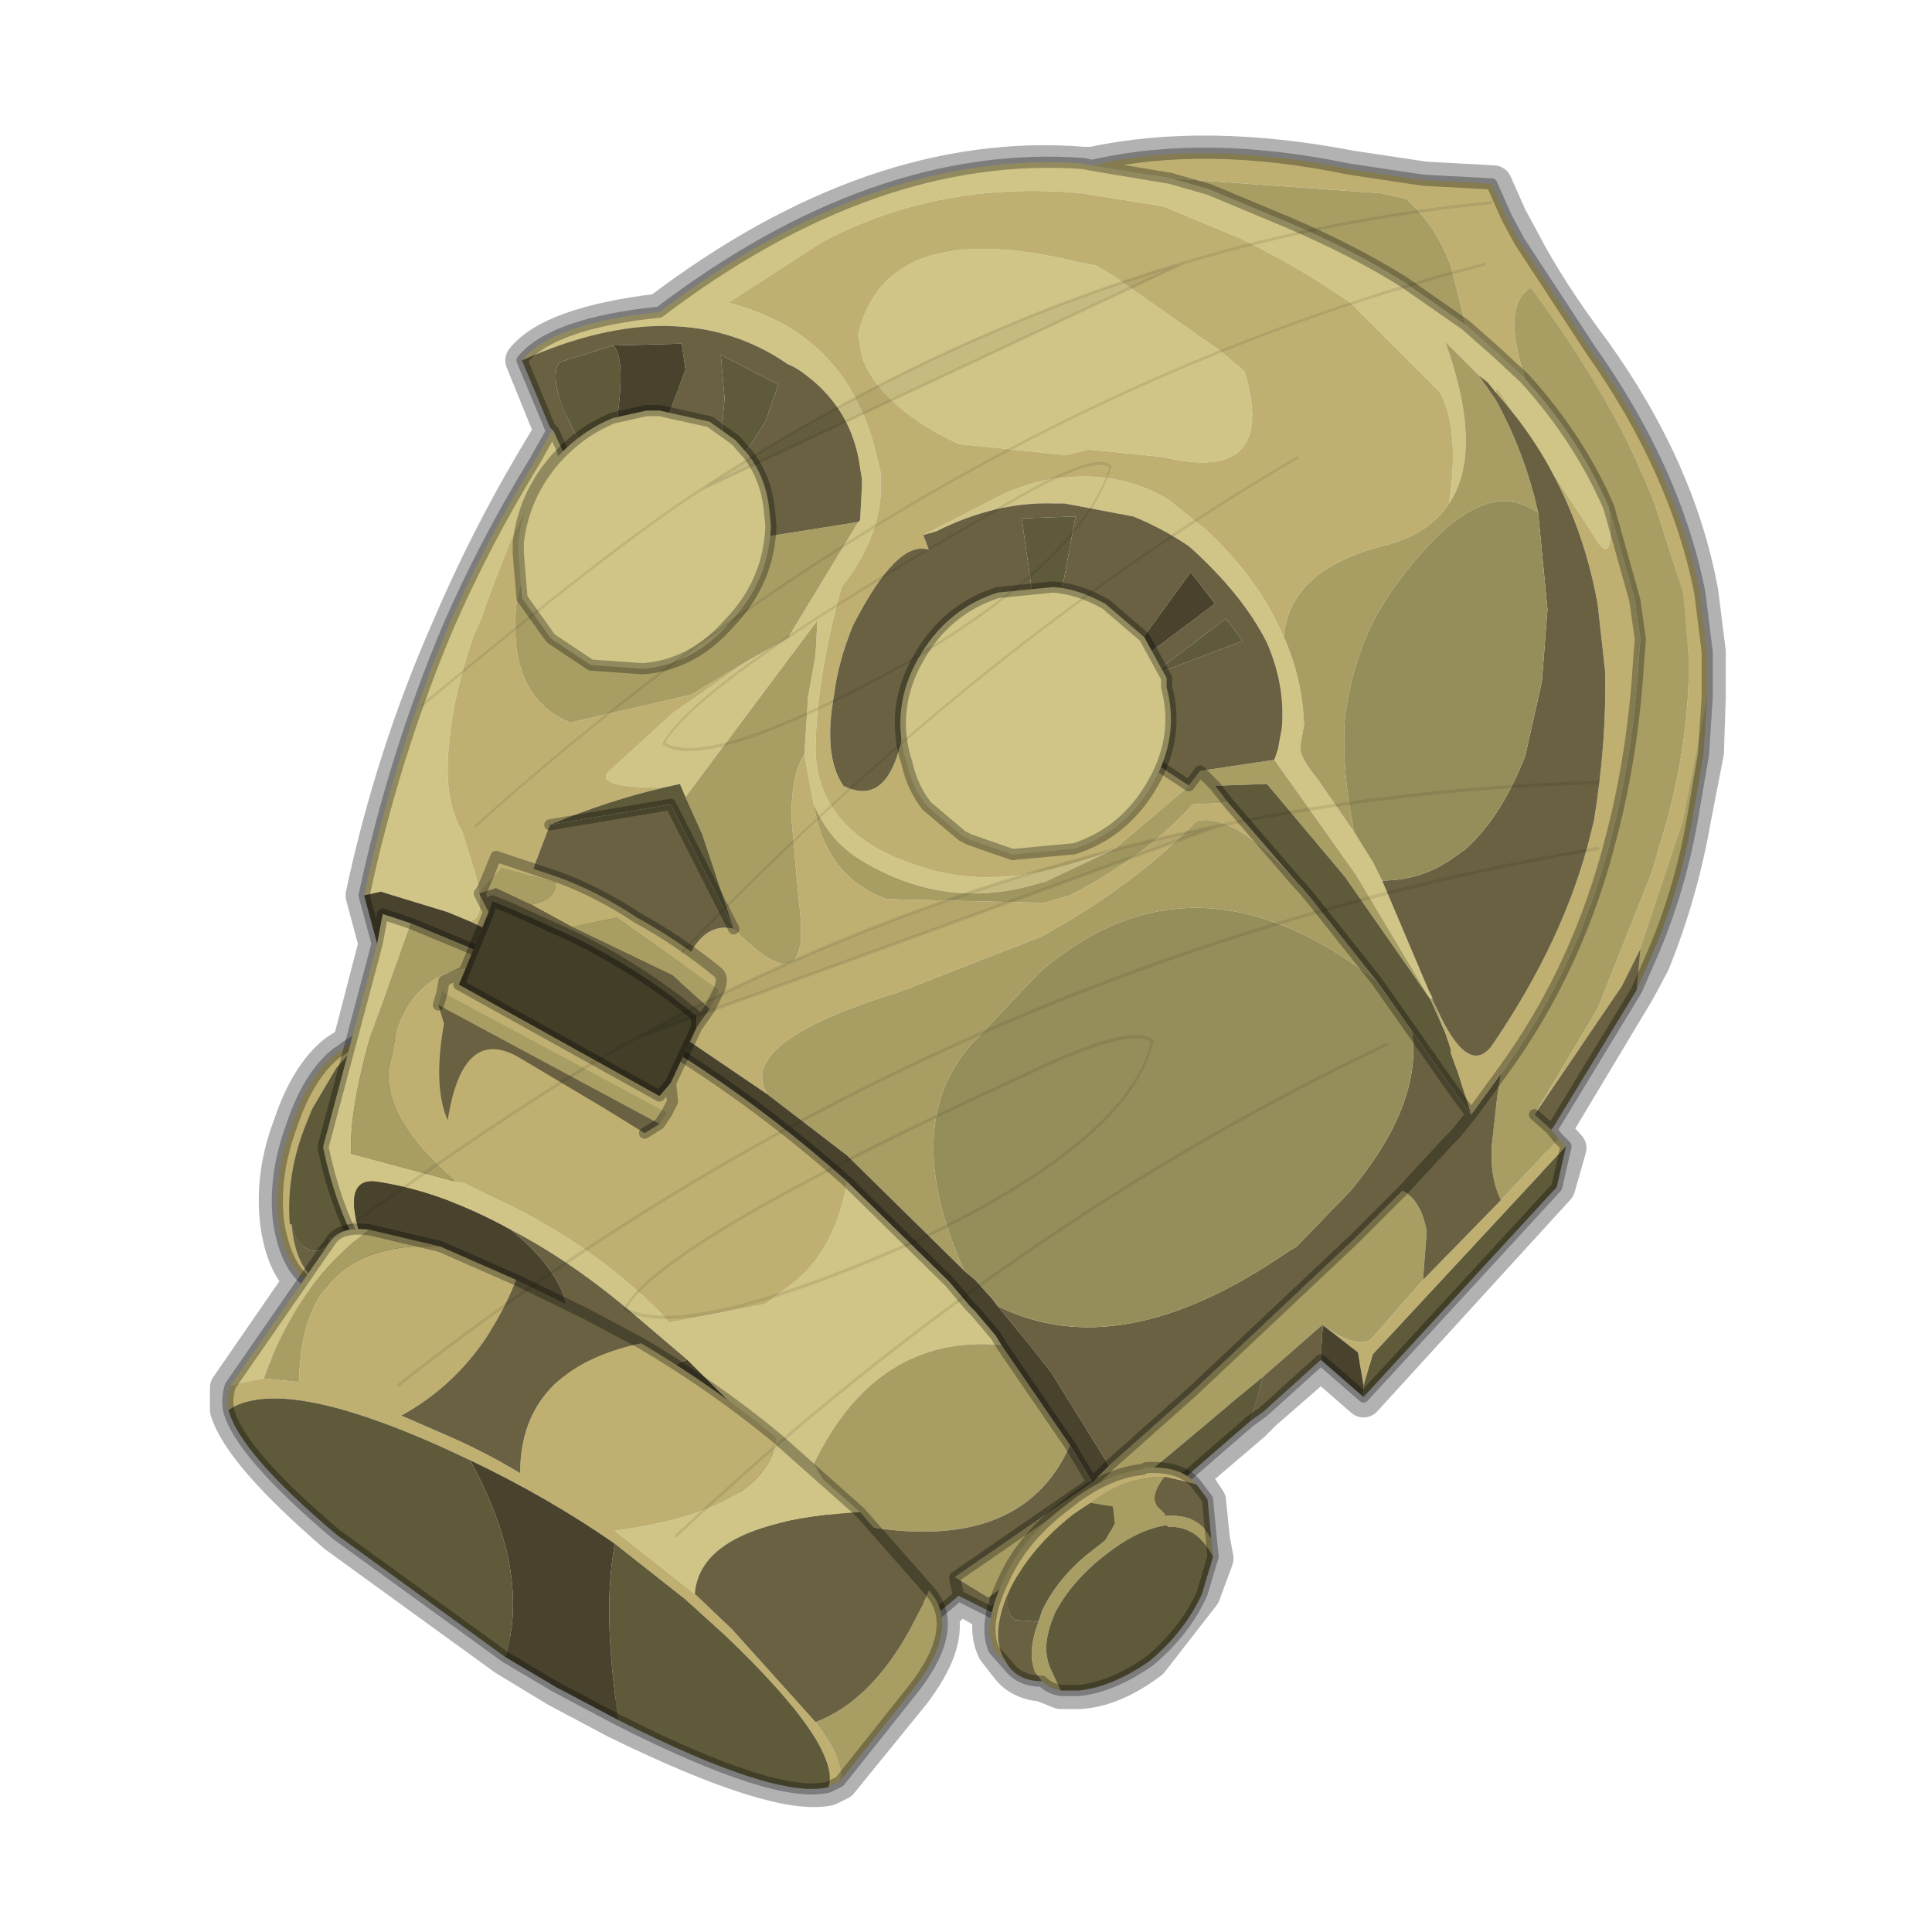 <?xml version="1.0" encoding="UTF-8" standalone="no"?>
<svg xmlns:xlink="http://www.w3.org/1999/xlink" height="52.0px" width="52.0px" xmlns="http://www.w3.org/2000/svg">
  <g transform="matrix(1.0, 0.0, 0.0, 1.0, 0.0, 0.0)">
    <use height="168.0" transform="matrix(1.0, 0.0, 0.0, 1.0, -58.0, -58.0)" width="168.0" xlink:href="#shape0"/>
    <use height="0.0" transform="matrix(0.036, 0.015, -0.025, 0.039, 28.05, 19.2)" width="0.0" xlink:href="#sprite0"/>
    <use height="0.0" transform="matrix(0.036, 0.015, -0.018, 0.042, 17.45, 14.15)" width="0.0" xlink:href="#sprite0"/>
    <use height="50.15" transform="matrix(1.0, 0.0, 0.0, 1.0, -11.4, 15.55)" width="61.6" xlink:href="#shape1"/>
    <use height="225.25" transform="matrix(0.017, -0.295, -0.216, -0.011, 48.712, 53.051)" width="141.5" xlink:href="#sprite1"/>
    <use height="225.25" transform="matrix(0.043, -0.276, -0.171, 8.0E-4, 41.489, 35)" width="141.5" xlink:href="#sprite1"/>
    <use height="0.0" transform="matrix(0.132, 0.057, -0.104, 0.232, 26.35, 25.55)" width="0.0" xlink:href="#sprite0"/>
  </g>
  <defs>
    <g id="shape0" transform="matrix(1.0, 0.0, 0.0, 1.0, 58.0, 58.0)">
      <path d="M52.0 0.0 L52.0 52.0 0.0 52.0 0.0 0.0 52.0 0.0" fill="#795fa9" fill-opacity="0.0" fill-rule="evenodd" stroke="none"/>
      <path d="M36.35 4.55 Q32.45 3.8 29.4 4.45 L29.15 4.45 Q23.55 4.0 17.75 8.4 14.85 8.75 14.1 9.7 L14.85 11.55 14.9 11.65 14.85 11.65 14.4 12.4 Q13.1 14.6 12.1 16.95 10.6 20.35 9.8 24.1 L10.15 25.4 9.45 28.1 9.2 28.25 9.05 28.35 Q8.3 28.95 7.85 30.3 7.35 31.6 7.5 32.9 7.65 34.0 8.15 34.45 L6.15 37.35 6.15 37.95 Q6.5 39.1 9.05 41.3 L13.6 44.6 15.0 45.45 16.6 46.3 Q20.9 48.4 22.3 48.1 L22.6 47.95 24.55 45.55 Q25.5 44.3 25.3 43.45 L25.85 42.95 26.7 43.45 Q26.6 44.0 26.8 44.4 L27.15 44.85 Q27.45 45.25 28.05 45.3 L28.55 45.5 29.05 45.5 Q29.95 45.45 30.95 44.7 L32.35 42.9 32.7 41.95 32.6 41.4 32.5 40.4 32.2 39.95 32.0 39.75 33.7 38.3 34.0 38.0 35.55 36.65 36.7 37.65 41.9 31.95 42.2 30.9 41.75 30.4 41.8 30.4 44.05 26.65 44.45 25.9 Q45.2 24.05 45.55 22.05 L45.9 20.25 45.95 18.75 45.95 17.55 45.75 15.95 Q45.15 12.65 42.85 9.45 41.65 7.85 40.95 6.5 L40.6 5.85 40.2 4.95 38.35 4.85 36.35 4.55 Z" fill="none" stroke="#000000" stroke-linecap="round" stroke-linejoin="round" stroke-opacity="0.302" stroke-width="1.0"/>
      <path d="M8.9 34.75 L8.35 34.55 Q7.7 34.15 7.5 32.9 7.35 31.65 7.85 30.3 8.3 28.95 9.05 28.35 L9.2 28.25 Q9.9 27.7 10.5 27.9 10.1 27.85 9.7 28.15 L9.45 28.3 9.05 28.75 8.4 29.85 8.2 30.35 Q7.7 31.65 7.8 32.95 L7.85 32.95 Q7.95 34.2 8.7 34.6 L8.9 34.75" fill="#bfb072" fill-rule="evenodd" stroke="none"/>
      <path d="M10.5 27.9 L11.0 28.05 11.65 28.95 11.55 28.9 Q10.95 28.55 10.3 29.05 L10.25 29.05 10.3 29.05 10.0 29.0 Q9.65 28.8 9.7 28.15 10.1 27.85 10.5 27.9 M9.9 34.6 L8.9 34.75 8.7 34.6 Q7.95 34.2 7.85 32.95 7.95 33.5 8.35 33.65 8.8 33.75 8.9 33.3 9.1 34.15 9.55 34.5 L9.9 34.6" fill="#696141" fill-rule="evenodd" stroke="none"/>
      <path d="M11.65 28.95 L11.95 29.3 12.25 30.3 Q12.4 31.4 12.0 32.55 11.55 33.7 10.8 34.25 L10.45 34.5 9.9 34.6 9.55 34.5 Q9.1 34.15 8.9 33.3 8.8 33.75 8.35 33.65 7.95 33.5 7.85 32.95 L7.8 32.95 Q7.7 31.65 8.2 30.35 L8.4 29.85 9.05 28.75 9.45 28.3 9.7 28.15 Q9.65 28.8 10.0 29.0 L10.3 29.05 10.25 29.05 10.3 29.05 Q10.95 28.55 11.55 28.9 L11.65 28.95" fill="#5f5a3a" fill-rule="evenodd" stroke="none"/>
      <path d="M10.5 27.9 L11.0 28.05 11.65 28.95 11.95 29.3 12.25 30.3 Q12.4 31.4 12.0 32.55 11.55 33.7 10.8 34.25 L10.45 34.5 9.9 34.6 8.9 34.75 8.35 34.55 Q7.7 34.15 7.5 32.9 7.35 31.65 7.85 30.3 8.3 28.95 9.05 28.35 L9.2 28.25 Q9.9 27.7 10.5 27.9 Z" fill="none" stroke="#000000" stroke-linecap="round" stroke-linejoin="round" stroke-opacity="0.302" stroke-width="0.3"/>
      <path d="M35.65 35.7 L35.6 35.7 35.6 35.65 35.65 35.7" fill="#1a4d2e" fill-rule="evenodd" stroke="none"/>
      <path d="M15.15 12.2 Q14.05 13.45 12.95 16.65 L12.75 17.1 Q12.2 18.7 12.1 19.9 11.9 21.5 12.45 22.4 L12.8 23.55 Q13.1 24.7 12.65 24.8 L12.05 24.55 10.25 24.0 9.8 24.1 Q10.6 20.35 12.05 16.9 13.05 14.6 14.4 12.4 L14.85 11.6 14.9 11.6 15.15 12.15 15.15 12.2 M17.85 21.2 Q16.05 21.2 16.35 20.8 L18.1 19.2 20.1 17.8 21.25 17.15 21.25 17.1 23.1 14.05 23.15 14.0 23.2 13.05 23.2 12.9 23.15 12.6 Q22.95 11.05 21.7 10.1 21.45 9.9 21.2 9.8 18.3 7.8 14.05 9.7 14.85 8.7 17.75 8.4 23.55 4.0 29.15 4.4 L29.4 4.45 31.5 4.8 32.55 5.1 34.7 6.0 Q36.45 6.75 37.8 7.6 L39.45 8.75 40.3 9.5 41.05 10.2 Q42.5 11.8 43.3 13.65 43.45 15.15 43.05 14.65 L40.3 10.45 40.25 10.55 40.05 10.3 39.8 10.1 38.9 9.2 Q39.95 12.15 39.0 13.55 39.3 11.55 38.75 10.55 L36.35 8.15 Q35.0 7.2 33.35 6.4 L31.3 5.55 29.1 5.2 Q25.3 4.85 22.15 6.5 L19.6 8.15 Q21.4 8.6 22.45 9.85 23.15 10.7 23.5 11.9 L23.7 12.7 23.7 13.35 Q23.6 14.6 22.65 15.8 21.95 18.35 21.95 20.25 22.05 22.45 24.7 23.3 26.95 24.1 30.0 22.85 L28.1 23.75 28.05 23.75 Q25.55 24.55 23.25 23.2 22.4 22.7 22.0 21.85 L21.9 21.65 21.65 20.3 21.75 18.75 21.95 17.65 22.0 16.7 18.45 21.45 18.3 21.1 17.85 21.2 M10.15 25.4 L10.3 24.6 11.05 24.85 9.95 27.95 Q9.4 29.95 9.45 31.05 L12.25 31.8 12.5 31.85 13.1 32.15 Q15.8 33.35 17.8 35.35 L18.0 35.6 20.6 35.1 21.45 34.45 Q22.5 33.55 22.8 31.8 L25.55 34.5 26.1 35.15 26.25 35.3 26.8 35.95 26.95 36.2 Q23.6 35.9 21.9 39.4 L22.85 41.0 23.7 42.6 Q21.2 39.25 19.2 37.3 L18.5 36.6 17.15 35.45 Q15.4 33.95 13.75 33.1 11.85 32.05 10.1 31.8 9.1 31.7 9.85 33.7 L9.6 33.5 Q9.0 32.35 8.7 30.9 L8.7 30.85 10.15 25.4 M32.85 9.45 L33.5 10.0 Q34.4 13.05 31.3 12.3 L29.3 12.1 28.7 12.25 25.8 11.95 25.3 11.7 Q23.6 10.75 23.2 9.6 L23.1 9.0 Q23.85 5.8 29.0 7.05 L29.5 7.15 30.0 7.45 32.85 9.45 M34.3 20.45 L34.4 20.15 34.5 19.6 Q34.6 18.45 34.1 17.3 33.45 16.0 32.0 14.7 31.25 14.2 30.5 13.9 L28.65 13.55 28.35 13.55 Q26.8 13.5 25.2 14.3 L24.85 14.4 25.15 14.25 27.0 13.3 Q27.9 12.9 28.7 12.85 30.2 12.7 31.45 13.45 L32.45 14.25 Q33.9 15.6 34.55 17.15 L34.6 17.25 Q35.05 18.3 35.1 19.5 L35.0 20.05 Q34.95 20.35 35.45 20.95 L36.45 22.4 36.95 23.2 37.2 23.7 38.45 26.65 38.55 26.85 38.5 26.9 36.5 23.55 34.3 20.45" fill="#d0c586" fill-rule="evenodd" stroke="none"/>
      <path d="M15.15 12.2 L14.3 14.35 13.9 16.25 Q13.65 18.75 15.35 19.45 L18.6 18.7 20.1 17.8 18.1 19.2 16.35 20.8 Q16.05 21.2 17.85 21.2 16.35 21.55 14.8 22.2 L14.4 23.25 Q13.95 24.8 14.45 25.65 L12.65 24.8 Q13.1 24.7 12.8 23.55 L12.45 22.4 Q11.9 21.5 12.1 19.9 12.2 18.7 12.75 17.1 L12.95 16.65 Q14.05 13.45 15.15 12.2 M14.55 26.3 L15.9 27.0 Q19.6 28.95 22.8 31.8 22.5 33.55 21.45 34.45 L20.6 35.1 18.0 35.6 17.8 35.35 Q15.8 33.35 13.1 32.15 L12.5 31.85 12.25 31.8 Q10.05 29.9 10.55 28.4 L10.65 27.85 Q11.4 25.35 14.55 26.3 M20.65 29.45 L18.0 27.65 18.25 26.6 Q18.7 24.75 19.75 25.0 21.9 27.2 21.5 24.25 L21.3 22.0 Q21.3 20.85 21.65 20.3 L21.9 21.65 21.95 21.9 Q22.3 23.6 23.85 24.2 L28.1 24.3 28.8 24.1 Q30.9 23.0 32.1 21.65 L33.05 21.6 34.95 23.8 Q33.25 21.85 32.2 22.1 30.7 23.65 28.65 24.85 L28.05 25.2 24.2 26.7 Q19.8 28.05 20.65 29.45 M30.0 22.85 Q26.95 24.1 24.7 23.3 22.05 22.45 21.95 20.25 21.95 18.35 22.65 15.8 23.6 14.6 23.7 13.35 L23.7 12.7 23.5 11.9 Q23.15 10.7 22.45 9.85 21.4 8.6 19.6 8.15 L22.15 6.5 Q25.3 4.85 29.1 5.2 L31.3 5.55 33.35 6.4 Q35.0 7.2 36.35 8.15 L38.75 10.55 Q39.3 11.55 39.0 13.55 38.45 14.4 37.2 14.7 34.7 15.35 34.55 17.15 33.9 15.6 32.45 14.25 L31.45 13.45 Q30.2 12.7 28.7 12.85 27.9 12.9 27.0 13.3 L25.15 14.25 24.85 14.4 25.0 14.8 Q24.15 14.5 22.95 16.85 22.55 17.85 22.45 18.7 22.15 20.35 22.7 21.15 24.0 21.8 24.35 19.45 L24.55 18.4 Q24.9 17.15 25.8 17.05 L32.0 21.15 30.0 22.85 M40.25 10.55 L40.3 10.45 43.05 14.65 Q43.45 15.15 43.3 13.65 L44.0 16.15 44.15 17.2 44.1 17.85 Q43.95 20.25 43.4 22.4 42.5 26.05 40.4 28.9 L39.6 30.0 39.25 28.9 39.05 28.35 39.05 28.25 38.9 27.8 38.65 27.1 Q39.5 29.0 40.15 28.15 42.1 25.3 42.8 22.5 L42.9 22.1 Q43.25 19.95 43.2 18.05 L43.0 16.25 Q42.4 12.95 40.25 10.55 M41.05 10.2 L40.3 9.5 39.45 8.75 39.05 7.15 Q38.65 6.1 37.95 5.45 L37.85 5.35 37.15 5.2 31.5 4.8 29.4 4.45 Q32.45 3.75 36.3 4.55 L38.3 4.85 40.15 4.95 40.55 5.85 40.9 6.5 42.8 9.4 Q45.1 12.65 45.75 15.95 L45.95 17.55 45.95 18.75 45.3 22.1 44.15 25.55 43.65 26.55 41.3 30.0 43.0 27.15 44.45 23.5 44.85 22.15 Q45.5 19.75 45.45 17.65 L45.3 15.95 44.55 13.6 Q43.5 10.85 41.2 7.75 40.4 8.2 41.05 10.2 M41.95 30.65 L42.15 30.85 36.95 36.45 36.7 37.3 36.55 36.4 35.65 35.7 Q36.5 36.3 36.9 36.05 L38.3 34.45 40.4 32.3 41.95 30.65 M32.85 9.45 L30.0 7.45 29.5 7.15 29.0 7.05 Q23.85 5.8 23.1 9.0 L23.2 9.6 Q23.6 10.75 25.3 11.7 L25.8 11.95 28.7 12.25 29.3 12.1 31.3 12.3 Q34.4 13.05 33.5 10.0 L32.85 9.45" fill="#bfb072" fill-rule="evenodd" stroke="none"/>
      <path d="M20.1 17.8 L18.6 18.7 15.35 19.45 Q13.65 18.75 13.9 16.25 L14.3 14.35 15.15 12.2 19.95 14.55 23.1 14.05 21.25 17.1 21.25 17.15 20.1 17.8 M11.05 24.85 L14.55 26.3 Q11.4 25.35 10.65 27.85 L10.55 28.4 Q10.05 29.9 12.25 31.8 L9.45 31.05 Q9.4 29.95 9.95 27.95 L11.05 24.85 M26.95 36.2 L28.8 38.9 Q27.45 41.95 22.85 41.0 L21.9 39.4 Q23.6 35.9 26.95 36.2 M29.4 39.9 L29.85 39.45 32.1 37.45 36.45 33.35 37.75 32.05 Q38.25 32.3 38.4 33.15 L38.3 34.45 36.9 36.05 Q36.5 36.3 35.65 35.7 L35.6 35.65 34.0 37.05 33.15 37.75 Q29.75 40.65 26.6 43.0 L25.7 42.45 29.4 39.9 M25.95 34.2 L22.8 31.1 20.65 29.45 Q19.8 28.05 24.2 26.7 L28.05 25.2 28.65 24.85 Q30.7 23.65 32.2 22.1 33.25 21.85 34.95 23.8 L35.05 23.9 35.3 24.2 37.05 26.4 Q32.15 22.6 28.0 26.15 L26.15 28.1 Q24.2 30.3 25.95 34.2 M18.45 21.45 L22.0 16.7 21.95 17.65 21.75 18.75 21.65 20.3 Q21.3 20.85 21.3 22.0 L21.5 24.25 Q21.9 27.2 19.75 25.0 L18.9 22.45 18.45 21.45 M21.9 21.65 L22.0 21.85 Q22.4 22.7 23.25 23.2 25.55 24.55 28.05 23.75 L28.1 23.75 30.0 22.85 32.0 21.15 32.3 20.75 34.3 20.45 36.5 23.55 38.5 26.9 38.55 26.85 38.55 26.9 38.65 27.1 38.9 27.8 38.5 26.9 36.2 23.6 34.1 21.1 32.7 21.15 33.05 21.6 32.1 21.65 Q30.9 23.0 28.8 24.1 L28.1 24.3 23.85 24.2 Q22.3 23.6 21.95 21.9 L21.9 21.65 M39.0 13.55 Q39.95 12.15 38.9 9.2 L39.8 10.1 40.25 10.75 Q41.05 12.2 41.4 13.8 40.75 13.35 40.05 13.55 39.2 13.8 38.25 14.9 37.35 15.9 36.85 16.95 36.35 18.1 36.2 19.3 36.1 20.7 36.45 22.4 L35.45 20.95 Q34.95 20.35 35.0 20.05 L35.1 19.5 Q35.05 18.3 34.6 17.25 L34.55 17.15 Q34.7 15.35 37.2 14.7 38.45 14.4 39.0 13.55 M43.3 13.65 Q42.5 11.8 41.05 10.2 40.4 8.2 41.2 7.75 43.5 10.85 44.55 13.6 L45.3 15.95 45.45 17.65 Q45.5 19.75 44.85 22.15 L44.45 23.5 43.0 27.15 41.3 30.0 41.75 30.4 41.95 30.65 40.4 32.3 Q40.1 31.7 40.15 30.85 L40.3 29.5 40.4 28.9 Q42.5 26.05 43.4 22.4 43.95 20.25 44.1 17.85 L44.15 17.2 44.0 16.15 43.3 13.65 M39.45 8.75 L37.8 7.6 Q36.45 6.75 34.7 6.0 L32.55 5.1 31.5 4.8 37.15 5.2 37.85 5.35 37.95 5.45 Q38.65 6.1 39.05 7.15 L39.45 8.75 M45.95 18.75 L45.85 20.3 45.55 22.05 Q45.2 24.05 44.4 25.85 L44.05 26.65 44.15 25.55 45.3 22.1 45.95 18.75 M32.3 20.75 L32.7 21.15 32.3 20.75" fill="#a89e64" fill-rule="evenodd" stroke="none"/>
      <path d="M16.55 11.8 L16.5 11.95 17.3 12.25 17.75 11.6 17.95 11.3 18.45 9.95 18.35 9.25 16.5 9.3 15.05 9.75 Q14.8 10.15 15.2 11.1 L15.55 11.8 16.55 11.8 M19.5 10.7 L19.5 10.75 19.4 11.9 19.15 13.05 20.15 12.05 20.6 11.35 20.95 10.35 19.4 9.55 19.5 10.7 M14.45 25.65 Q13.95 24.8 14.4 23.25 L14.8 22.2 18.05 21.65 19.75 25.0 Q18.7 24.75 18.25 26.6 L18.0 27.65 16.65 26.85 14.45 25.65 M23.1 14.05 L19.95 14.55 15.15 12.2 15.15 12.15 14.9 11.6 14.8 11.5 14.05 9.7 Q18.3 7.8 21.2 9.8 21.45 9.9 21.7 10.1 22.95 11.05 23.15 12.6 L23.2 12.9 23.2 13.05 23.15 14.0 23.1 14.05 M28.8 38.9 L29.1 39.4 29.4 39.9 25.7 42.45 26.6 43.0 26.7 43.4 25.8 42.95 25.15 43.5 23.7 42.6 22.85 41.0 Q27.45 41.95 28.8 38.9 M29.85 39.45 L28.3 36.95 27.75 36.25 26.85 35.15 Q30.15 36.8 34.65 33.7 L34.9 33.55 36.35 32.05 Q38.3 29.7 38.0 27.75 L39.05 29.25 39.6 30.0 39.15 30.55 38.95 30.75 38.35 31.4 37.75 32.05 38.35 31.4 38.95 30.75 39.15 30.55 39.6 30.0 40.4 28.9 40.3 29.5 40.15 30.85 Q40.1 31.7 40.4 32.3 L38.3 34.45 38.4 33.15 Q38.25 32.3 37.75 32.05 L36.45 33.35 32.1 37.45 29.85 39.45 M39.8 10.1 L40.05 10.3 40.25 10.55 Q42.4 12.95 43.0 16.25 L43.2 18.05 Q43.25 19.95 42.9 22.1 L42.8 22.5 Q42.1 25.3 40.15 28.15 39.5 29.0 38.65 27.1 L38.55 26.9 38.55 26.85 38.45 26.65 37.2 23.7 Q38.25 23.7 39.1 23.1 L39.45 22.85 Q40.4 22.0 41.05 20.35 L41.5 18.35 41.65 16.4 41.4 13.8 Q41.05 12.2 40.25 10.75 L39.8 10.1 M44.05 26.65 L41.8 30.35 41.75 30.4 41.3 30.0 43.65 26.55 44.15 25.55 44.05 26.65 M35.55 36.6 L34.0 38.0 33.65 38.25 34.0 37.05 35.6 35.65 35.6 35.7 35.55 36.6 M18.25 39.1 L14.8 36.85 Q15.25 36.25 15.3 35.65 15.35 34.4 13.75 33.1 15.4 33.95 17.15 35.45 L18.5 36.6 Q17.75 36.8 17.85 37.7 17.9 38.25 18.25 39.1 M28.55 16.05 L28.95 13.9 27.5 13.95 28.0 17.5 28.45 16.35 28.55 16.05 M24.85 14.4 L25.2 14.3 Q26.8 13.5 28.35 13.55 L28.65 13.55 30.5 13.9 Q31.25 14.2 32.0 14.7 33.45 16.0 34.1 17.3 34.6 18.45 34.5 19.6 L34.4 20.15 34.3 20.45 32.3 20.75 32.0 21.15 25.8 17.05 Q24.9 17.15 24.55 18.4 L24.35 19.45 Q24.0 21.8 22.7 21.15 22.15 20.35 22.45 18.7 22.55 17.85 22.95 16.85 24.15 14.5 25.0 14.8 L24.85 14.4 M32.7 16.25 L32.05 15.4 29.9 18.35 32.7 16.25 M33.0 16.65 L30.95 18.2 33.45 17.25 33.0 16.65 M25.8 42.95 L25.7 42.5 25.7 42.45 25.7 42.5 25.8 42.95" fill="#696141" fill-rule="evenodd" stroke="none"/>
      <path d="M16.55 11.8 L15.55 11.8 15.2 11.1 Q14.8 10.15 15.05 9.75 L16.5 9.3 Q16.85 9.6 16.6 11.35 L16.55 11.7 16.55 11.8 M19.5 10.7 L19.4 9.55 20.95 10.35 20.6 11.35 20.15 12.05 19.15 13.05 19.4 11.9 19.5 10.75 19.5 10.7 M14.8 22.2 Q16.35 21.55 17.85 21.2 L18.3 21.1 18.45 21.45 18.9 22.45 19.75 25.0 18.05 21.65 14.8 22.2 M42.15 30.85 L41.9 31.95 36.7 37.6 36.7 37.3 36.95 36.45 42.15 30.85 M33.65 38.25 L31.4 40.2 26.7 43.4 26.6 43.0 Q29.75 40.65 33.15 37.75 L34.0 37.05 33.65 38.25 M28.55 16.05 L28.45 16.35 28.0 17.5 27.5 13.95 28.95 13.9 28.55 16.05 M33.05 21.6 L32.7 21.15 34.1 21.1 36.2 23.6 38.5 26.9 38.9 27.8 39.05 28.25 39.05 28.35 39.25 28.9 39.6 30.0 39.05 29.25 38.0 27.75 37.05 26.4 35.3 24.2 35.05 23.9 34.95 23.8 33.05 21.6 M33.0 16.65 L33.45 17.25 30.95 18.2 33.0 16.65" fill="#5f5a3a" fill-rule="evenodd" stroke="none"/>
      <path d="M16.5 9.3 L18.35 9.25 18.45 9.95 17.95 11.3 17.75 11.6 17.3 12.25 16.5 11.95 16.55 11.8 16.55 11.7 16.6 11.35 Q16.85 9.6 16.5 9.3 M12.65 24.8 L14.45 25.65 16.65 26.85 18.0 27.65 20.65 29.45 22.8 31.1 25.95 34.2 26.25 34.45 26.7 34.95 26.85 35.15 27.75 36.25 28.3 36.95 29.85 39.45 29.4 39.9 29.1 39.4 28.8 38.9 26.95 36.2 26.8 35.95 26.25 35.3 26.1 35.15 25.55 34.5 22.8 31.8 Q19.6 28.95 15.9 27.0 L14.55 26.3 11.05 24.85 10.3 24.6 10.15 25.4 9.8 24.1 10.25 24.0 12.05 24.55 12.65 24.8 M36.7 37.6 L35.55 36.6 35.6 35.7 35.65 35.7 36.55 36.4 36.7 37.3 36.7 37.6 M23.7 42.6 L18.25 39.1 Q17.9 38.25 17.85 37.7 17.75 36.8 18.5 36.6 L19.2 37.3 Q21.2 39.25 23.7 42.6 M14.8 36.85 L9.85 33.7 Q9.1 31.7 10.1 31.8 11.85 32.05 13.75 33.1 15.35 34.4 15.3 35.65 15.25 36.25 14.8 36.85 M32.7 16.25 L29.9 18.35 32.05 15.4 32.7 16.25" fill="#49432e" fill-rule="evenodd" stroke="none"/>
      <path d="M26.85 35.15 L26.7 34.95 26.25 34.45 25.95 34.2 Q24.2 30.3 26.15 28.1 L28.0 26.15 Q32.15 22.6 37.05 26.4 L38.0 27.75 Q38.3 29.7 36.35 32.05 L34.9 33.55 34.65 33.7 Q30.15 36.8 26.85 35.15 M37.2 23.7 L36.95 23.2 36.45 22.4 Q36.1 20.7 36.2 19.3 36.35 18.1 36.85 16.95 37.35 15.9 38.25 14.9 39.2 13.8 40.05 13.55 40.75 13.35 41.4 13.8 L41.65 16.4 41.5 18.35 41.05 20.35 Q40.4 22.0 39.45 22.85 L39.1 23.1 Q38.25 23.7 37.2 23.7" fill="#968e5a" fill-rule="evenodd" stroke="none"/>
      <path d="M15.15 12.2 L15.15 12.15 14.9 11.6 14.8 11.5 14.85 11.6 14.4 12.4 Q13.05 14.6 12.05 16.9 10.6 20.35 9.8 24.1 L10.15 25.4 10.3 24.6 11.05 24.85 14.55 26.3 15.9 27.0 Q19.6 28.95 22.8 31.8 L25.55 34.5 26.1 35.15 26.25 35.3 26.8 35.95 26.95 36.2 28.8 38.9 29.1 39.4 29.4 39.9 29.85 39.45 32.1 37.45 36.45 33.35 37.75 32.05 38.35 31.4 38.95 30.75 39.15 30.55 39.6 30.0 40.4 28.9 Q42.5 26.05 43.4 22.4 43.95 20.25 44.1 17.85 L44.15 17.2 44.0 16.15 43.3 13.65 Q42.5 11.8 41.05 10.2 L40.3 9.5 39.45 8.75 37.8 7.6 Q36.45 6.75 34.7 6.0 L32.55 5.1 31.5 4.8 29.4 4.45 Q32.45 3.75 36.3 4.55 L38.3 4.85 40.15 4.95 40.55 5.85 40.9 6.5 42.8 9.4 Q45.1 12.65 45.75 15.95 L45.95 17.55 45.95 18.75 45.85 20.3 45.55 22.05 Q45.2 24.05 44.4 25.85 L44.05 26.65 41.8 30.35 41.75 30.4 41.95 30.65 42.15 30.85 41.9 31.95 36.7 37.6 35.55 36.6 34.0 38.0 33.65 38.25 31.4 40.2 26.7 43.4 25.8 42.95 25.15 43.5 23.7 42.6 18.25 39.1 14.8 36.85 9.85 33.7 9.6 33.5 Q9.0 32.35 8.7 30.9 L8.7 30.85 10.15 25.4 M29.4 4.45 L29.15 4.4 Q23.55 4.0 17.75 8.4 14.85 8.7 14.05 9.7 L14.8 11.5 M19.75 25.0 L18.05 21.65 14.8 22.2 M25.8 17.05 L32.0 21.15 32.3 20.75 32.7 21.15 33.05 21.6 34.95 23.8 35.05 23.9 35.3 24.2 37.05 26.4 38.0 27.75 39.05 29.25 39.6 30.0 M41.75 30.4 L41.3 30.0 M25.7 42.45 L25.7 42.5 25.8 42.95 M25.7 42.45 L29.4 39.9" fill="none" stroke="#000000" stroke-linecap="round" stroke-linejoin="round" stroke-opacity="0.302" stroke-width="0.3"/>
      <path d="M16.5 11.25 L17.4 11.05 17.75 11.05 19.1 11.35 19.8 11.85 20.15 12.25 Q20.6 12.85 20.7 13.65 L20.75 14.15 Q20.7 15.65 19.65 16.75 18.65 17.9 17.3 18.0 L15.9 17.9 14.85 17.2 14.8 17.15 14.05 16.1 13.95 14.9 13.95 14.6 Q14.1 13.3 15.0 12.3 15.65 11.6 16.5 11.25 M29.75 16.25 L30.8 17.15 31.4 18.25 31.4 18.5 Q31.75 19.8 31.05 21.05 30.3 22.4 28.9 22.85 L28.85 22.85 27.25 23.0 26.1 22.6 25.9 22.5 24.95 21.7 Q24.55 21.2 24.4 20.5 L24.35 20.35 Q24.0 19.0 24.7 17.75 25.45 16.4 26.85 15.95 L28.35 15.8 Q29.0 15.85 29.65 16.2 L29.75 16.25" fill="#d0c586" fill-rule="evenodd" stroke="none"/>
      <path d="M13.0 23.9 L13.35 23.05 15.0 23.6 Q16.1 24.0 17.15 24.7 18.25 25.3 19.3 26.15 19.5 26.3 19.35 26.65 L16.6 24.7 15.4 24.95 14.3 24.35 Q15.0 24.2 14.95 23.75 L13.5 23.35 13.0 23.9 M18.05 29.15 L18.1 29.65 17.95 29.95 11.9 26.7 11.95 26.4 12.5 26.15 12.35 26.5 17.75 29.5 18.05 29.15" fill="#bfb072" fill-rule="evenodd" stroke="none"/>
      <path d="M19.35 26.65 L19.1 27.15 18.1 26.25 15.4 24.95 16.6 24.7 19.35 26.65 M17.95 29.95 L17.75 30.25 11.8 27.05 11.9 26.7 17.95 29.95 M12.9 24.05 L13.0 23.9 13.5 23.35 14.95 23.75 Q15.0 24.2 14.3 24.35 L13.35 23.9 12.9 24.05" fill="#a89e64" fill-rule="evenodd" stroke="none"/>
      <path d="M19.1 27.15 L18.75 27.65 18.75 27.35 Q17.25 26.1 15.4 25.2 L13.75 24.45 13.25 24.25 13.15 24.55 12.9 24.05 13.35 23.9 14.3 24.35 15.4 24.95 18.1 26.25 19.1 27.15 M17.75 30.25 L17.35 30.5 16.3 29.85 13.95 28.45 Q12.45 27.6 12.05 30.15 11.65 29.25 11.95 27.55 L11.8 27.05 17.75 30.25" fill="#696141" fill-rule="evenodd" stroke="none"/>
      <path d="M18.75 27.65 L18.05 29.15 17.75 29.5 12.35 26.5 12.5 26.15 13.15 24.55 13.25 24.25 13.75 24.45 15.4 25.2 Q17.25 26.1 18.75 27.35 L18.75 27.65" fill="#423e28" fill-rule="evenodd" stroke="none"/>
      <path d="M16.5 11.25 L17.4 11.05 17.75 11.05 19.1 11.35 19.8 11.85 20.15 12.25 Q20.6 12.85 20.7 13.65 L20.75 14.15 Q20.7 15.65 19.65 16.75 18.65 17.9 17.3 18.0 L15.9 17.9 14.85 17.2 14.8 17.15 14.05 16.1 13.95 14.9 13.95 14.6 Q14.1 13.3 15.0 12.3 15.65 11.6 16.5 11.25 M13.0 23.9 L13.35 23.05 15.0 23.6 Q16.1 24.0 17.15 24.7 18.25 25.3 19.3 26.15 19.5 26.3 19.35 26.65 L19.1 27.15 18.75 27.65 18.05 29.15 18.1 29.65 17.95 29.95 17.75 30.25 17.35 30.5 M11.8 27.05 L11.9 26.7 11.95 26.4 12.5 26.15 13.15 24.55 12.9 24.05 13.0 23.9 M12.5 26.15 L12.35 26.5 17.75 29.5 18.05 29.15 M18.75 27.65 L18.75 27.35 Q17.25 26.1 15.4 25.2 L13.75 24.45 13.25 24.25 13.15 24.55 M29.75 16.25 L30.8 17.15 31.4 18.25 31.4 18.5 Q31.75 19.8 31.05 21.05 30.3 22.4 28.9 22.85 L28.85 22.85 27.25 23.0 26.1 22.6 25.9 22.5 24.95 21.7 Q24.55 21.2 24.4 20.5 L24.35 20.35 Q24.0 19.0 24.7 17.75 25.45 16.4 26.85 15.95 L28.35 15.8 Q29.0 15.85 29.65 16.2 L29.75 16.25" fill="none" stroke="#000000" stroke-linecap="round" stroke-linejoin="round" stroke-opacity="0.302" stroke-width="0.3"/>
    </g>
    <g id="shape1" transform="matrix(1.0, 0.0, 0.0, 1.0, 11.4, -15.55)">
      <path d="M20.9 38.7 L23.15 40.7 Q18.85 40.95 18.7 42.9 L16.55 41.2 Q20.65 40.65 20.9 38.7 M6.2 37.3 L8.9 33.4 Q9.15 33.0 9.95 33.1 8.05 34.45 7.1 37.1 L6.2 37.3" fill="#d0c586" fill-rule="evenodd" stroke="none"/>
      <path d="M13.9 34.45 Q12.9 36.95 10.8 38.1 L11.95 38.6 Q13.0 39.05 14.0 39.65 14.0 36.85 17.25 36.15 19.2 37.3 20.9 38.7 20.65 40.65 16.55 41.2 L18.7 42.9 19.7 43.85 21.95 46.35 Q22.8 47.5 22.6 47.95 L22.3 48.1 Q22.65 47.0 19.5 44.0 L18.45 43.05 16.55 41.55 Q14.75 40.3 12.65 39.3 L11.9 38.95 Q7.55 37.0 6.15 37.95 6.1 37.6 6.2 37.3 L7.1 37.1 8.05 37.2 Q8.1 33.35 11.85 33.55 L13.9 34.45" fill="#bfb072" fill-rule="evenodd" stroke="none"/>
      <path d="M25.0 42.8 Q25.9 43.8 24.55 45.5 L22.6 47.95 Q22.8 47.5 21.95 46.35 23.8 45.65 25.0 42.8 M9.95 33.1 L11.85 33.55 Q8.1 33.35 8.05 37.2 L7.1 37.1 Q8.05 34.45 9.95 33.1" fill="#a89e64" fill-rule="evenodd" stroke="none"/>
      <path d="M13.9 34.45 L15.75 35.35 17.25 36.15 Q14.0 36.85 14.0 39.65 13.0 39.05 11.95 38.6 L10.8 38.1 Q12.9 36.95 13.9 34.45 M23.15 40.7 L25.0 42.8 Q23.8 45.65 21.95 46.35 L19.7 43.85 18.7 42.9 Q18.85 40.95 23.15 40.7" fill="#696141" fill-rule="evenodd" stroke="none"/>
      <path d="M22.3 48.1 Q20.9 48.45 16.65 46.3 16.2 43.35 16.55 41.55 L18.45 43.05 19.5 44.0 Q22.65 47.0 22.3 48.1 M13.6 44.6 L9.05 41.3 Q6.45 39.1 6.15 37.95 7.55 37.0 11.9 38.95 L12.65 39.3 Q14.3 42.3 13.6 44.6" fill="#5f5a3a" fill-rule="evenodd" stroke="none"/>
      <path d="M16.65 46.3 L14.95 45.4 13.6 44.6 Q14.3 42.3 12.65 39.3 14.75 40.3 16.55 41.55 16.2 43.35 16.65 46.3" fill="#49432e" fill-rule="evenodd" stroke="none"/>
      <path d="M17.25 36.15 L15.75 35.35 13.9 34.45 11.85 33.55 9.95 33.1 Q9.15 33.0 8.9 33.4 L6.2 37.3 Q6.1 37.6 6.15 37.95 6.45 39.1 9.05 41.3 L13.6 44.6 14.95 45.4 16.65 46.3 Q20.9 48.45 22.3 48.1 L22.6 47.95 24.55 45.5 Q25.9 43.8 25.0 42.8 L23.15 40.7 20.9 38.7 Q19.2 37.3 17.25 36.15 Z" fill="none" stroke="#000000" stroke-linecap="round" stroke-linejoin="round" stroke-opacity="0.302" stroke-width="0.3"/>
      <path d="M32.2 39.95 L31.35 39.75 31.1 39.75 30.5 39.85 Q29.95 40.0 29.35 40.45 L28.9 40.75 Q27.75 41.65 27.2 42.75 26.65 43.9 27.0 44.6 L27.15 44.85 26.75 44.4 Q26.45 43.7 27.0 42.55 27.5 41.4 28.7 40.5 29.75 39.65 30.75 39.55 L30.85 39.5 Q31.8 39.45 32.2 39.95" fill="#bfb072" fill-rule="evenodd" stroke="none"/>
      <path d="M29.35 40.45 Q29.95 40.0 30.5 39.85 L31.1 39.75 31.35 39.75 Q30.95 40.25 31.15 40.55 L31.35 40.75 31.35 40.8 31.4 40.8 Q32.25 40.75 32.55 41.35 L32.6 41.4 32.65 41.9 Q32.2 41.05 31.45 41.1 L31.4 41.05 Q30.7 41.15 29.95 41.7 L29.75 41.85 Q28.85 42.55 28.4 43.4 L28.3 43.65 Q28.05 44.35 28.25 44.85 L28.55 45.5 Q28.25 45.45 28.05 45.25 L27.85 45.0 Q27.65 44.45 27.95 43.65 L28.05 43.35 Q28.5 42.4 29.5 41.65 L29.75 41.45 30.0 41.0 29.95 40.55 29.35 40.45" fill="#a89e64" fill-rule="evenodd" stroke="none"/>
      <path d="M31.35 39.75 L32.2 39.95 32.5 40.35 32.6 41.4 32.55 41.35 Q32.25 40.75 31.4 40.8 L31.35 40.8 31.35 40.75 31.15 40.55 Q30.95 40.25 31.35 39.75 M27.15 44.85 L27.0 44.6 Q26.65 43.9 27.2 42.75 27.0 43.3 27.3 43.6 L27.95 43.65 Q27.65 44.45 27.85 45.0 L28.05 45.25 Q27.45 45.25 27.15 44.85" fill="#696141" fill-rule="evenodd" stroke="none"/>
      <path d="M27.2 42.75 Q27.75 41.65 28.9 40.75 L29.35 40.45 29.95 40.55 30.0 41.0 29.75 41.45 29.5 41.65 Q28.5 42.4 28.05 43.35 L27.95 43.65 27.3 43.6 Q27.0 43.3 27.2 42.75 M32.65 41.9 L32.35 42.9 Q31.9 43.9 30.95 44.7 29.95 45.4 29.05 45.5 L28.55 45.5 28.25 44.85 Q28.05 44.35 28.3 43.65 L28.4 43.4 Q28.85 42.55 29.75 41.85 L29.95 41.7 Q30.7 41.15 31.4 41.05 L31.45 41.1 Q32.2 41.05 32.65 41.9" fill="#5f5a3a" fill-rule="evenodd" stroke="none"/>
      <path d="M32.2 39.95 Q31.8 39.45 30.85 39.5 L30.75 39.55 Q29.75 39.65 28.7 40.5 27.5 41.4 27.0 42.55 26.45 43.7 26.75 44.4 L27.15 44.85 Q27.45 45.25 28.05 45.25 28.25 45.45 28.55 45.5 L29.05 45.5 Q29.95 45.4 30.95 44.7 31.9 43.9 32.35 42.9 L32.65 41.9 32.6 41.4 32.5 40.35 32.2 39.95 Z" fill="none" stroke="#000000" stroke-linecap="round" stroke-linejoin="round" stroke-opacity="0.302" stroke-width="0.3"/>
    </g>
    <g id="sprite1" transform="matrix(1.0, 0.0, 0.0, 1.0, 34.35, 34.35)">
      <use height="226.45" transform="matrix(1.0, 0.0, 0.0, 1.0, -34.95, -34.95)" width="142.7" xlink:href="#shape2"/>
    </g>
    <g id="shape2" transform="matrix(1.0, 0.0, 0.0, 1.0, 34.95, 34.95)">
      <path d="M67.1 47.3 Q60.05 84.7 45.15 118.0 L67.1 47.3" fill="#000000" fill-opacity="0.055" fill-rule="evenodd" stroke="none"/>
      <path d="M72.8 0.4 Q71.4 24.6 67.1 47.3 60.05 84.7 45.15 118.0 L45.0 118.3 Q39.4 130.85 24.25 156.55 M43.75 69.05 Q26.65 113.65 20.4 117.6 17.55 109.85 28.1 81.45 38.25 56.05 47.2 54.0 48.65 56.75 43.75 69.05 M48.0 24.8 Q34.25 59.6 13.6 90.6 7.15 100.3 0.0 109.6 M66.8 0.0 Q53.65 80.05 13.6 143.35 L12.4 145.2 M67.1 47.3 L45.15 118.0" fill="none" stroke="#000000" stroke-linecap="round" stroke-linejoin="round" stroke-opacity="0.086" stroke-width="0.3"/>
    </g>
  </defs>
</svg>
